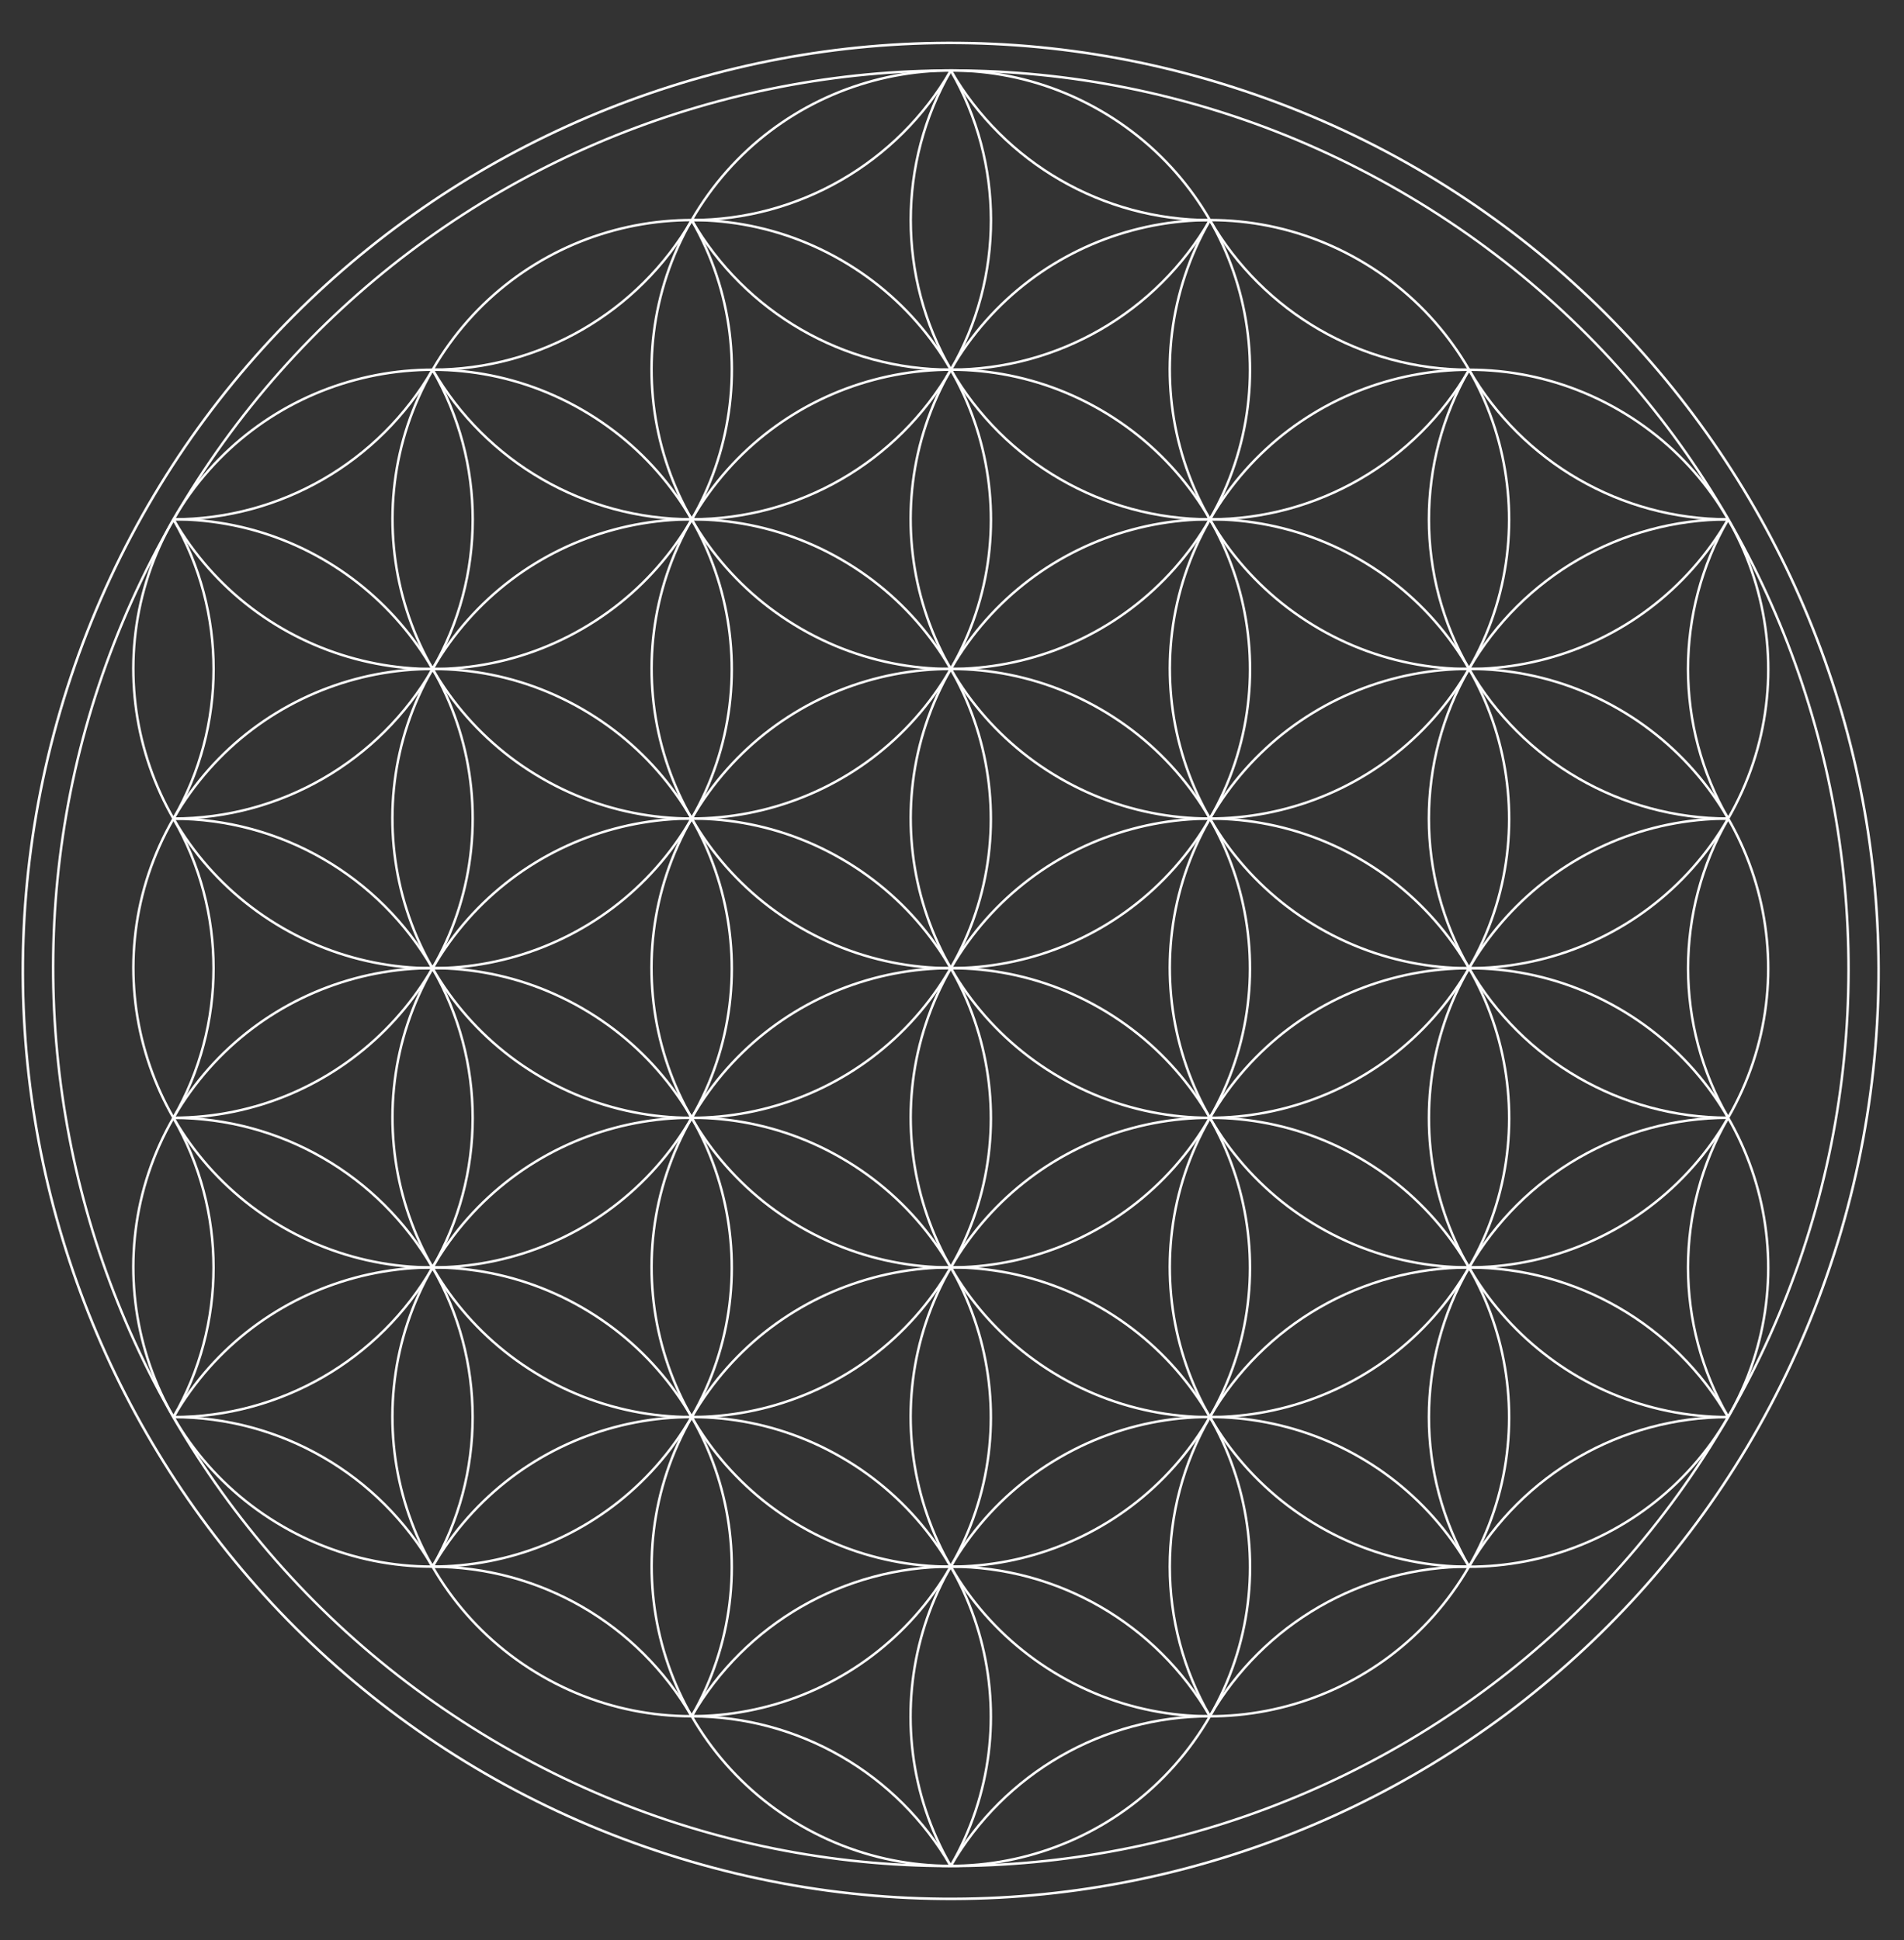 <?xml version="1.0" encoding="utf-8"?>
<!-- Generator: Adobe Illustrator 25.2.1, SVG Export Plug-In . SVG Version: 6.00 Build 0)  -->
<svg version="1.1" id="Layer_1" xmlns="http://www.w3.org/2000/svg" xmlns:xlink="http://www.w3.org/1999/xlink" x="0px" y="0px"
	 viewBox="0 0 612 623.6" style="enable-background:new 0 0 612 623.6;" xml:space="preserve">
<rect x="0" y="0" width="612" height="623.6" fill="#333333" stroke="none"/>
<style type="text/css">
	.st0{fill:none;stroke:#FFFFFF;stroke-width:2;stroke-miterlimit:10;}
</style>
<g id="layer1" transform="translate(-175.822,-110.341)">
	<g id="g3739" transform="matrix(0.866,0.5,-0.5,0.866,141.989,-110.083)">
		<g id="g5342" transform="matrix(0.393,0,0,0.393,45.524,16.155)">
			<g id="g5344">
				<path id="path5346" class="st0" d="M2042.7,698.5c0,405.5-328.7,734.1-734.1,734.1c-405.5,0-734.1-328.7-734.1-734.1
					c0-405.5,328.7-734.1,734.1-734.1C1714-35.7,2042.7,293,2042.7,698.5L2042.7,698.5z"/>
			</g>
		</g>
		<g id="g5366" transform="matrix(0.393,0,0,0.393,45.524,16.155)">
			<g id="g5368">
				<path id="path5370" class="st0" d="M1430.9,62.7c0,87.4,46.6,168.2,122.4,211.9c75.7,43.7,169,43.7,244.7,0"/>
			</g>
		</g>
		<g id="g5372" transform="matrix(0.393,0,0,0.393,45.524,16.155)">
			<g id="g5374">
				<path id="path5376" class="st0" d="M1186.2,62.7c0,135.2,109.6,244.7,244.7,244.7s244.7-109.6,244.7-244.7"/>
			</g>
		</g>
		<g id="g5378" transform="matrix(0.393,0,0,0.393,45.524,16.155)">
			<g id="g5380">
				<path id="path5382" class="st0" d="M941.5,62.7c0,87.4,46.6,168.2,122.4,211.9c75.7,43.7,169,43.7,244.7,0
					s122.4-124.5,122.4-211.9"/>
			</g>
		</g>
		<g id="g5384" transform="matrix(0.393,0,0,0.393,45.524,16.155)">
			<g id="g5386">
				<path id="path5388" class="st0" d="M819.1,274.6c75.7,43.7,169,43.7,244.7,0c75.7-43.7,122.4-124.5,122.4-211.9"/>
			</g>
		</g>
		<g id="g5456" transform="matrix(0.393,0,0,0.393,45.524,16.155)">
			<g id="g5458">
				<path id="path5460" class="st0" d="M1430.9,62.7c75.7,43.7,169,43.7,244.7,0"/>
			</g>
		</g>
		<g id="g5462" transform="matrix(0.393,0,0,0.393,45.524,16.155)">
			<g id="g5464">
				<path id="path5466" class="st0" d="M1186.2,62.7c75.7,43.7,169,43.7,244.7,0"/>
			</g>
		</g>
		<g id="g5468" transform="matrix(0.393,0,0,0.393,45.524,16.155)">
			<g id="g5470">
				<path id="path5472" class="st0" d="M941.5,62.7c75.7,43.7,169,43.7,244.7,0"/>
			</g>
		</g>
		<g id="g5474" transform="matrix(0.393,0,0,0.393,45.524,16.155)">
			<g id="g5476">
				<path id="path5478" class="st0" d="M819.1,274.6c75.7-43.7,122.4-124.5,122.4-211.9"/>
			</g>
		</g>
		<g id="g5558" transform="matrix(0.393,0,0,0.393,45.524,16.155)">
			<g id="g5560">
				<path id="path5562" class="st0" d="M1675.6,62.7c0,87.4,46.6,168.2,122.4,211.9"/>
			</g>
		</g>
		<g id="g5282" transform="matrix(0.393,0,0,0.393,45.524,16.155)">
			<g id="g5284">
				<path id="path5286" class="st0" d="M1553.2,274.6c0,135.2-109.6,244.7-244.7,244.7c-135.2,0-244.7-109.6-244.7-244.7
					s109.6-244.7,244.7-244.7C1443.7,29.9,1553.2,139.5,1553.2,274.6z"/>
			</g>
		</g>
		<g id="g5288" transform="matrix(0.393,0,0,0.393,45.524,16.155)">
			<g id="g5290">
				<path id="path5292" class="st0" d="M1798,274.6c0,135.2-109.6,244.7-244.7,244.7c-135.2,0-244.7-109.6-244.7-244.7
					s109.6-244.7,244.7-244.7C1688.4,29.9,1798,139.5,1798,274.6z"/>
			</g>
		</g>
		<g id="g5330" transform="matrix(0.393,0,0,0.393,45.524,16.155)">
			<g id="g5332">
				<path id="path5334" class="st0" d="M1308.5,274.6c0,135.2-109.6,244.7-244.7,244.7c-135.2,0-244.7-109.6-244.7-244.7
					c0-135.2,109.6-244.7,244.7-244.7C1199,29.9,1308.5,139.5,1308.5,274.6z"/>
			</g>
		</g>
		<g id="g5360" transform="matrix(0.393,0,0,0.393,45.524,16.155)">
			<g id="g5362">
				<path id="path5364" class="st0" d="M1675.6,62.7c-75.7,43.7-122.4,124.5-122.4,211.9s46.6,168.2,122.4,211.9
					c75.7,43.7,169,43.7,244.7,0"/>
			</g>
		</g>
		<g id="g5390" transform="matrix(0.393,0,0,0.393,45.524,16.155)">
			<g id="g5392">
				<path id="path5394" class="st0" d="M696.8,486.5c75.7,43.7,169,43.7,244.7,0s122.4-124.5,122.4-211.9
					c0-87.4-46.6-168.2-122.4-211.9"/>
			</g>
		</g>
		<g id="g5246" transform="matrix(0.393,0,0,0.393,45.524,16.155)">
			<g id="g5248">
				<path id="path5250" class="st0" d="M1675.6,486.5c0,135.2-109.6,244.7-244.7,244.7c-135.2,0-244.7-109.6-244.7-244.7
					s109.6-244.7,244.7-244.7S1675.6,351.4,1675.6,486.5z"/>
			</g>
		</g>
		<g id="g5252" transform="matrix(0.393,0,0,0.393,45.524,16.155)">
			<g id="g5254">
				<path id="path5256" class="st0" d="M1920.3,486.5c0,135.2-109.6,244.7-244.7,244.7c-135.2,0-244.7-109.6-244.7-244.7
					c0-135.2,109.6-244.7,244.7-244.7S1920.3,351.4,1920.3,486.5z"/>
			</g>
		</g>
		<g id="g5258" transform="matrix(0.393,0,0,0.393,45.524,16.155)">
			<g id="g5260">
				<path id="path5262" class="st0" d="M1430.9,486.5c0,135.2-109.6,244.7-244.7,244.7c-135.2,0-244.7-109.6-244.7-244.7
					c0-135.2,109.6-244.7,244.7-244.7S1430.9,351.4,1430.9,486.5z"/>
			</g>
		</g>
		<g id="g5312" transform="matrix(0.393,0,0,0.393,45.524,16.155)">
			<g id="g5314">
				<path id="path5316" class="st0" d="M1186.2,486.5c0,135.2-109.6,244.7-244.7,244.7c-135.2,0-244.7-109.6-244.7-244.7
					c0-135.2,109.6-244.7,244.7-244.7S1186.2,351.4,1186.2,486.5z"/>
			</g>
		</g>
		<g id="g5396" transform="matrix(0.393,0,0,0.393,45.524,16.155)">
			<g id="g5398">
				<path id="path5400" class="st0" d="M574.4,698.5c117,67.6,266.7,27.5,334.3-89.6s27.5-266.7-89.6-334.3"/>
			</g>
		</g>
		<g id="g5452" transform="matrix(0.393,0,0,0.393,45.524,16.155)">
			<path id="path5454" class="st0" d="M1798,274.6c-117,67.6-157.1,217.2-89.6,334.3s217.2,157.1,334.3,89.6"/>
		</g>
		<g id="g5480" transform="matrix(0.393,0,0,0.393,45.524,16.155)">
			<g id="g5482">
				<path id="path5484" class="st0" d="M696.8,486.5c75.7-43.7,122.4-124.5,122.4-211.9"/>
			</g>
		</g>
		<g id="g5552" transform="matrix(0.393,0,0,0.393,45.524,16.155)">
			<g id="g5554">
				<path id="path5556" class="st0" d="M1798,274.6c0,87.4,46.6,168.2,122.4,211.9"/>
			</g>
		</g>
		<g id="g5228" transform="matrix(0.393,0,0,0.393,45.524,16.155)">
			<g id="g5230">
				<path id="path5232" class="st0" d="M1798,698.5c0,135.2-109.6,244.7-244.7,244.7c-135.2,0-244.7-109.6-244.7-244.7
					s109.6-244.7,244.7-244.7S1798,563.3,1798,698.5L1798,698.5z"/>
			</g>
		</g>
		<g id="g5234" transform="matrix(0.393,0,0,0.393,45.524,16.155)">
			<g id="g5236">
				<path id="path5238" class="st0" d="M1553.2,698.5c0,135.2-109.6,244.7-244.7,244.7c-135.2,0-244.7-109.6-244.7-244.7
					c0-135.2,109.6-244.7,244.7-244.7C1443.7,453.8,1553.2,563.3,1553.2,698.5L1553.2,698.5z"/>
			</g>
		</g>
		<g id="g5276" transform="matrix(0.393,0,0,0.393,45.524,16.155)">
			<g id="g5278">
				<path id="path5280" class="st0" d="M2042.7,698.5c0,135.2-109.6,244.7-244.7,244.7c-135.2,0-244.7-109.6-244.7-244.7
					s109.6-244.7,244.7-244.7C1933.1,453.8,2042.7,563.3,2042.7,698.5L2042.7,698.5z"/>
			</g>
		</g>
		<g id="g5306" transform="matrix(0.393,0,0,0.393,45.524,16.155)">
			<g id="g5308">
				<path id="path5310" class="st0" d="M1308.5,698.5c0,135.2-109.6,244.7-244.7,244.7c-135.2,0-244.7-109.6-244.7-244.7
					c0-135.2,109.6-244.7,244.7-244.7S1308.5,563.3,1308.5,698.5L1308.5,698.5z"/>
			</g>
		</g>
		<g id="g5324" transform="matrix(0.393,0,0,0.393,45.524,16.155)">
			<g id="g5326">
				<path id="path5328" class="st0" d="M1063.8,698.5c0,135.2-109.6,244.7-244.7,244.7S574.4,833.6,574.4,698.5
					c0-135.2,109.6-244.7,244.7-244.7S1063.8,563.3,1063.8,698.5L1063.8,698.5z"/>
			</g>
		</g>
		<g id="g5348" transform="matrix(0.393,0,0,0.393,45.524,16.155)">
			<g id="g5350">
				<path id="path5352" class="st0" d="M696.8,910.4c75.7-43.7,122.4-124.5,122.4-211.9c0-87.4-46.6-168.2-122.4-211.9"/>
			</g>
		</g>
		<g id="g5354" transform="matrix(0.393,0,0,0.393,45.524,16.155)">
			<g id="g5356">
				<path id="path5358" class="st0" d="M1920.3,486.5C1844.6,530.3,1798,611,1798,698.5s46.6,168.2,122.4,211.9"/>
			</g>
		</g>
		<g id="g5486" transform="matrix(0.393,0,0,0.393,45.524,16.155)">
			<g id="g5488">
				<path id="path5490" class="st0" d="M574.4,698.5c75.7-43.7,122.4-124.5,122.4-211.9"/>
			</g>
		</g>
		<g id="g5546" transform="matrix(0.393,0,0,0.393,45.524,16.155)">
			<g id="g5548">
				<path id="path5550" class="st0" d="M1920.3,486.5c0,87.4,46.6,168.2,122.4,211.9"/>
			</g>
		</g>
		<g id="g5240" transform="matrix(0.393,0,0,0.393,45.524,16.155)">
			<g id="g5242">
				<path id="path5244" class="st0" d="M1675.6,910.4c0,135.2-109.6,244.7-244.7,244.7s-244.7-109.6-244.7-244.7
					c0-135.2,109.6-244.7,244.7-244.7S1675.6,775.3,1675.6,910.4z"/>
			</g>
		</g>
		<g id="g5264" transform="matrix(0.393,0,0,0.393,45.524,16.155)">
			<g id="g5266">
				<path id="path5268" class="st0" d="M1920.3,910.4c0,135.2-109.6,244.7-244.7,244.7c-135.2,0-244.7-109.6-244.7-244.7
					s109.6-244.7,244.7-244.7C1810.8,665.7,1920.3,775.3,1920.3,910.4z"/>
			</g>
		</g>
		<g id="g5270" transform="matrix(0.393,0,0,0.393,45.524,16.155)">
			<g id="g5272">
				<path id="path5274" class="st0" d="M1430.9,910.4c0,135.2-109.6,244.7-244.7,244.7s-244.7-109.6-244.7-244.7
					c0-135.2,109.6-244.7,244.7-244.7C1321.3,665.7,1430.9,775.3,1430.9,910.4z"/>
			</g>
		</g>
		<g id="g5318" transform="matrix(0.393,0,0,0.393,45.524,16.155)">
			<g id="g5320">
				<path id="path5322" class="st0" d="M1186.2,910.4c0,135.2-109.6,244.7-244.7,244.7c-135.2,0-244.7-109.6-244.7-244.7
					c0-135.2,109.6-244.7,244.7-244.7C1076.6,665.7,1186.2,775.3,1186.2,910.4z"/>
			</g>
		</g>
		<g id="g5402" transform="matrix(0.393,0,0,0.393,45.524,16.155)">
			<g id="g5404">
				<path id="path5406" class="st0" d="M819.1,1122.3c117-67.6,157.1-217.2,89.6-334.3c-67.6-117-217.2-157.1-334.3-89.6"/>
			</g>
		</g>
		<g id="g5444" transform="matrix(0.393,0,0,0.393,45.524,16.155)">
			<g id="g5446">
				<path id="path5448" class="st0" d="M2042.7,698.5c-75.7-43.7-169-43.7-244.7,0c-75.7,43.7-122.4,124.5-122.4,211.9
					c0,87.4,46.6,168.2,122.4,211.9"/>
			</g>
		</g>
		<g id="g5492" transform="matrix(0.393,0,0,0.393,45.524,16.155)">
			<g id="g5494">
				<path id="path5496" class="st0" d="M696.8,910.4c0-87.4-46.6-168.2-122.4-211.9"/>
			</g>
		</g>
		<g id="g5540" transform="matrix(0.393,0,0,0.393,45.524,16.155)">
			<g id="g5542">
				<path id="path5544" class="st0" d="M2042.7,698.5c-75.7,43.7-122.4,124.5-122.4,211.9"/>
			</g>
		</g>
		<g id="g5294" transform="matrix(0.393,0,0,0.393,45.524,16.155)">
			<g id="g5296">
				<path id="path5298" class="st0" d="M1553.2,1122.3c0,135.2-109.6,244.7-244.7,244.7c-135.2,0-244.7-109.6-244.7-244.7
					s109.6-244.7,244.7-244.7C1443.7,877.6,1553.2,987.2,1553.2,1122.3z"/>
			</g>
		</g>
		<g id="g5300" transform="matrix(0.393,0,0,0.393,45.524,16.155)">
			<g id="g5302">
				<path id="path5304" class="st0" d="M1798,1122.3c0,135.2-109.6,244.7-244.7,244.7s-244.7-109.6-244.7-244.7
					c0-135.2,109.6-244.7,244.7-244.7C1688.4,877.6,1798,987.2,1798,1122.3z"/>
			</g>
		</g>
		<g id="g5336" transform="matrix(0.393,0,0,0.393,45.524,16.155)">
			<g id="g5338">
				<path id="path5340" class="st0" d="M1308.5,1122.3c0,135.2-109.6,244.7-244.7,244.7c-135.2,0-244.7-109.6-244.7-244.7
					c0-135.2,109.6-244.7,244.7-244.7C1199,877.6,1308.5,987.2,1308.5,1122.3z"/>
			</g>
		</g>
		<g id="g5408" transform="matrix(0.393,0,0,0.393,45.524,16.155)">
			<g id="g5410">
				<path id="path5412" class="st0" d="M941.5,1334.3c75.7-43.7,122.4-124.5,122.4-211.9c0-87.4-46.6-168.2-122.4-211.9
					c-75.7-43.7-169-43.7-244.7,0"/>
			</g>
		</g>
		<g id="g5438" transform="matrix(0.393,0,0,0.393,45.524,16.155)">
			<g id="g5440">
				<path id="path5442" class="st0" d="M1920.3,910.4c-117-67.6-266.7-27.5-334.3,89.6s-27.5,266.7,89.6,334.3"/>
			</g>
		</g>
		<g id="g5498" transform="matrix(0.393,0,0,0.393,45.524,16.155)">
			<g id="g5500">
				<path id="path5502" class="st0" d="M819.1,1122.3c0-87.4-46.6-168.2-122.4-211.9"/>
			</g>
		</g>
		<g id="g5534" transform="matrix(0.393,0,0,0.393,45.524,16.155)">
			<g id="g5536">
				<path id="path5538" class="st0" d="M1920.3,910.4c-75.7,43.7-122.4,124.5-122.4,211.9"/>
			</g>
		</g>
		<g id="g5414" transform="matrix(0.393,0,0,0.393,45.524,16.155)">
			<g id="g5416">
				<path id="path5418" class="st0" d="M1186.2,1334.3c0-87.4-46.6-168.2-122.4-211.9c-75.7-43.7-169-43.7-244.7,0"/>
			</g>
		</g>
		<g id="g5420" transform="matrix(0.393,0,0,0.393,45.524,16.155)">
			<g id="g5422">
				<path id="path5424" class="st0" d="M1430.9,1334.3c0-135.2-109.6-244.7-244.7-244.7s-244.7,109.6-244.7,244.7"/>
			</g>
		</g>
		<g id="g5426" transform="matrix(0.393,0,0,0.393,45.524,16.155)">
			<g id="g5428">
				<path id="path5430" class="st0" d="M1675.6,1334.3c0-135.2-109.6-244.7-244.7-244.7c-135.2,0-244.7,109.6-244.7,244.7"/>
			</g>
		</g>
		<g id="g5432" transform="matrix(0.393,0,0,0.393,45.524,16.155)">
			<g id="g5434">
				<path id="path5436" class="st0" d="M1798,1122.3c-75.7-43.7-169-43.7-244.7,0c-75.7,43.7-122.4,124.5-122.4,211.9"/>
			</g>
		</g>
		<g id="g5504" transform="matrix(0.393,0,0,0.393,45.524,16.155)">
			<g id="g5506">
				<path id="path5508" class="st0" d="M941.5,1334.3c0-87.4-46.6-168.2-122.4-211.9"/>
			</g>
		</g>
		<g id="g5528" transform="matrix(0.393,0,0,0.393,45.524,16.155)">
			<g id="g5530">
				<path id="path5532" class="st0" d="M1798,1122.3c-75.7,43.7-122.4,124.5-122.4,211.9"/>
			</g>
		</g>
		<g id="g5510" transform="matrix(0.393,0,0,0.393,45.524,16.155)">
			<g id="g5512">
				<path id="path5514" class="st0" d="M1186.2,1334.3c-75.7-43.7-169-43.7-244.7,0"/>
			</g>
		</g>
		<g id="g5516" transform="matrix(0.393,0,0,0.393,45.524,16.155)">
			<g id="g5518">
				<path id="path5520" class="st0" d="M1430.9,1334.3c-75.7-43.7-169-43.7-244.7,0"/>
			</g>
		</g>
		<g id="g5522" transform="matrix(0.393,0,0,0.393,45.524,16.155)">
			<g id="g5524">
				<path id="path5526" class="st0" d="M1675.6,1334.3c-75.7-43.7-169-43.7-244.7,0"/>
			</g>
		</g>
		<g id="g3558" transform="matrix(0.076,0.399,-0.399,0.076,427.92,-61.552)">
			<g id="g3560">
				<path id="path3562" class="st0" d="M1648.7-157.3c0,405.5-328.7,734.1-734.1,734.1c-405.5,0-734.1-328.7-734.1-734.1
					s328.7-734.1,734.1-734.1C1320-891.5,1648.7-562.8,1648.7-157.3L1648.7-157.3z"/>
			</g>
		</g>
	</g>
</g>
</svg>
